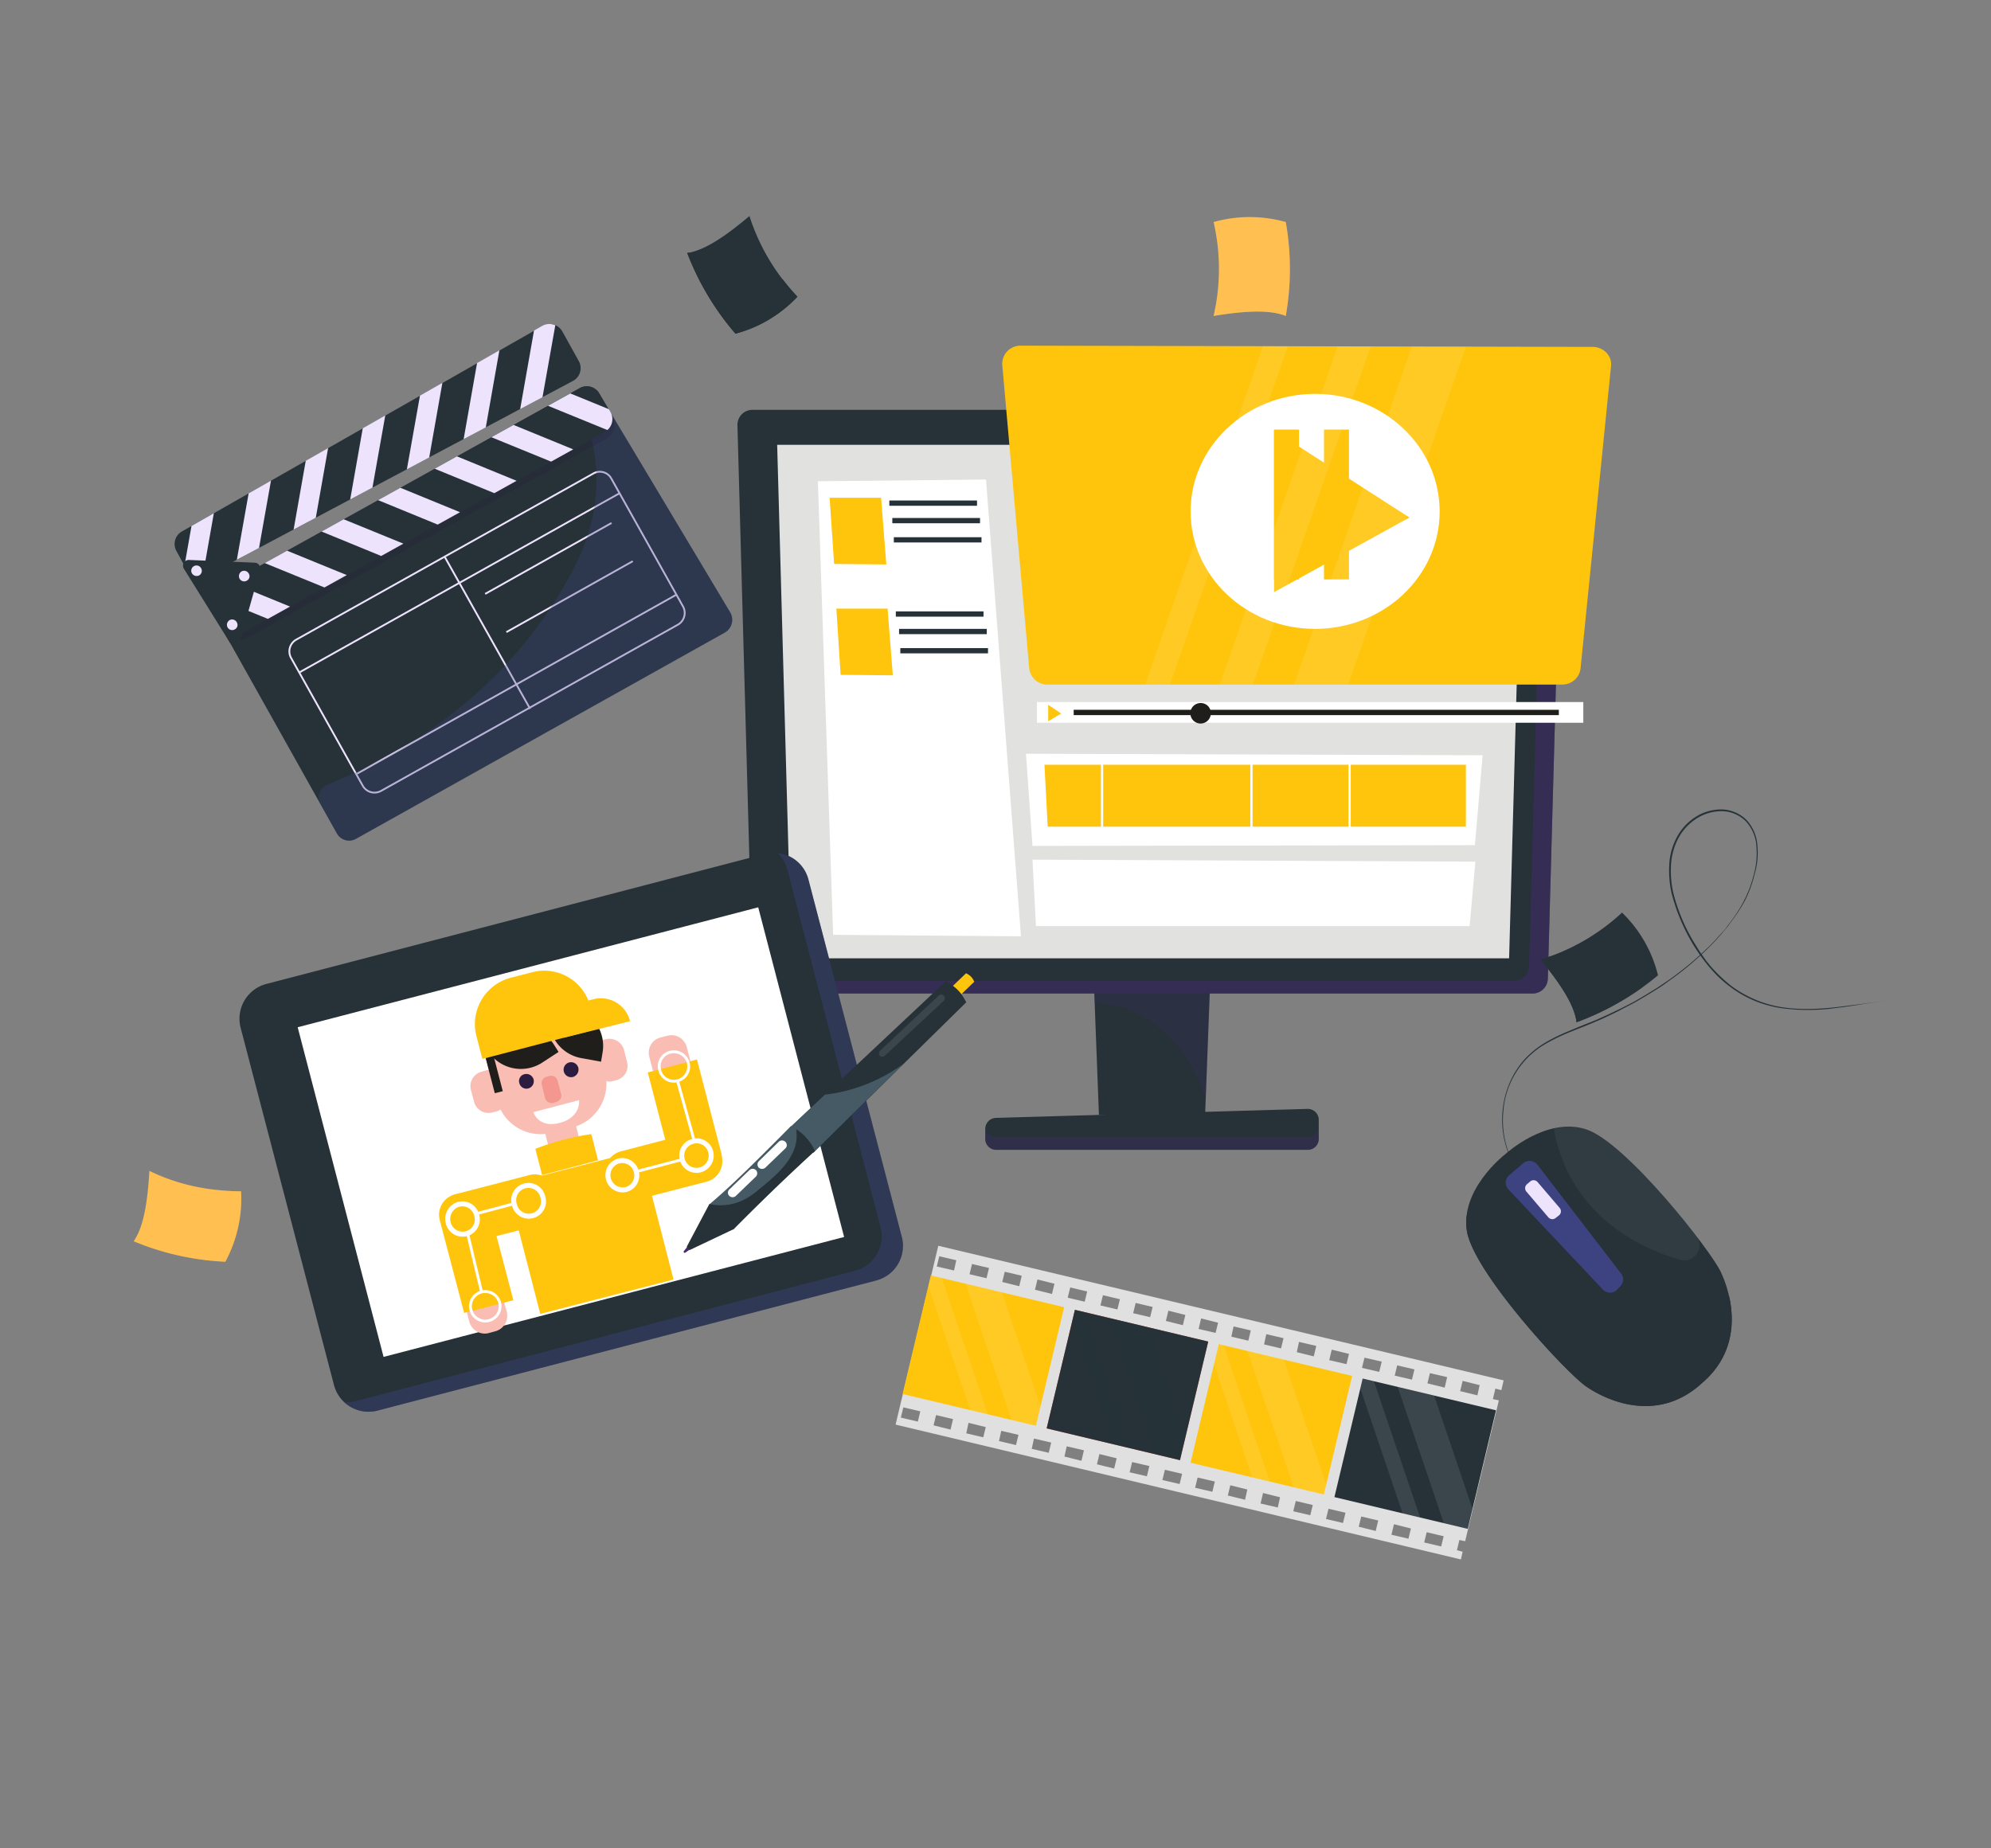 <svg xmlns="http://www.w3.org/2000/svg" xmlns:xlink="http://www.w3.org/1999/xlink" width="797" height="740" viewBox="0 0 797 740">
  <rect x="0" y="0" width="797" height="740" fill="#808080" stroke="none"/>
  <defs>
    <clipPath id="clip-path">
      <path d="M86.8,236.1l145.3-80.7a5.8,5.8,0,0,1,7.8,2.1l4.4,7.3a5.8,5.8,0,0,1-2.2,8.1L96.6,253.7a5.8,5.8,0,0,1-7.9-2.3l-4.2-7.5A5.8,5.8,0,0,1,86.8,236.1Z" fill="none"/>
    </clipPath>
    <clipPath id="clip-path-2">
      <path d="M217,130.5,72.8,212.8a5.8,5.8,0,0,0-2.2,7.8l4.2,7.7a5.7,5.7,0,0,0,7.8,2.3l146.7-78a5.7,5.7,0,0,0,2.4-7.9l-6.8-12A5.7,5.7,0,0,0,217,130.5Z" fill="none"/>
    </clipPath>
    <clipPath id="clip-path-3">
      <path d="M625.3,274.1H419.5a7.3,7.3,0,0,1-7.5-6.5L401.2,146a7.3,7.3,0,0,1,7.5-7.6l228.8.5c4.4,0,7.9,3.6,7.4,7.7L632.7,267.7A7.3,7.3,0,0,1,625.3,274.1Z" fill="none"/>
    </clipPath>
    <clipPath id="clip-path-4">
      <rect x="542.3" y="554.8" width="48.8" height="54.86" transform="translate(-131.2 998.4) rotate(-76.6)" fill="none"/>
    </clipPath>
    <clipPath id="clip-path-5">
      <rect x="484.6" y="541" width="48.8" height="54.86" transform="translate(-162 931.7) rotate(-76.6)" fill="none"/>
    </clipPath>
    <clipPath id="clip-path-6">
      <rect x="426.9" y="527.3" width="48.8" height="54.86" transform="translate(-192.9 865) rotate(-76.6)" fill="#263238"/>
    </clipPath>
    <clipPath id="clip-path-7">
      <rect x="369.3" y="513.5" width="48.8" height="54.86" transform="translate(-223.8 798.4) rotate(-76.6)" fill="none"/>
    </clipPath>
  </defs>
  <title>multimedia</title>
  <style>
    .animationAction{
      animation: aa1 2s infinite alternate;
    }
    @keyframes aa1{
      100%{
        transform: rotate(-20deg) translateX(-10%) translateY(3%);
      }
    }
    .action{
      animation: aa2 4s infinite alternate;
    }
    @keyframes aa2{
      100%{
        transform: rotate(5deg);
      }
    }
    .player{
      animation: p1 3s infinite;
    }
    @keyframes p1{
      100%{
        transform: translateX(15%);
      }
    }
    .pause{
      animation: p2 2s infinite alternate;
    }
    @keyframes p2{
      0%{opacity:0;}
      50%{opacity:0;}
      100%{opacity:1;}
    }
    .play{
      animation: p3 2s infinite alternate;
    }
    @keyframes p3{
      0%{opacity:1;}
      50%{opacity:1;}
      100%{opacity:0;}
    }
    .pen{
      animation: p4 5s infinite alternate;
    }
    @keyframes p4{
      0%{
        -ms-transform:rotate(-3deg);        
        -moz-transform:rotate(-3deg);        
        -webkit-transform:rotate(-3deg);
        -o-transform:rotate(-3deg);               
        transform:rotate(-3deg);}
      50%{
        -ms-transform:translate(0,-10%);
        -moz-transform:translateY(0,-10%);
        -webkit-transform:translateY(0,-10%);
        -o-transform:translateY(0,-10%);
        transform:translateY(-10%);}
      60%{
        -moz-transform:translateY(0,-6%);
        -webkit-transform:translateY(0,-6%);
        -ms-transform:translateY(0,-6%);
        -o-transform:translateY(0,-6%);
        transform:translateY(-6%);}
      100%{
        -webkit-transform:translateY(0,-4%) translateX(-4%,0);
        -moz-transform:translateY(0,-4%) translateX(-4%,0);
        -ms-transform:translateY(0,-4%) translateX(-4%,0);
        -o-transform:translateY(0,-4%) translateX(-4%,0);
        transform:translateY(-4%) translateX(-4%);}
    }
    .mouse{
      animation: m1 3s infinite ;
    }
    @keyframes m1{
      30%{transform:translateY(6%);}
      60%{transform:rotate(-1deg);}
      85%{transform:rotate(1deg);}
    }
    .mouse1{
      animation: m2 3s infinite ;
    }
    @keyframes m2{
      50%{
        transform:rotate(3deg);
        transform-origin: 90% 10%;
      }
    }
    .negative{
      transform: translateY(10%);
      animation: n1 4s infinite;
    }
    @keyframes n1{
      50%{
        transform-origin: 10% 90%;
        transform:rotateX(110deg) rotateY(10deg) rotateZ(50deg);}
    }
  </style>
  <g style="isolation: isolate">
    <g id="Layer_1" data-name="Layer 1">
      <g>
        <g>
          <g class="action">
            <path d="M290.1,253.3,142.6,335.8a5.6,5.6,0,0,1-7.8-2.2l-50-89.2a5.9,5.9,0,0,1,2.3-7.9l145-81.1a5.7,5.7,0,0,1,7.7,2.1l52.5,87.7A5.9,5.9,0,0,1,290.1,253.3Z" fill="#263238"/>
            <path d="M271.4,250.1,152.5,316.7a5.4,5.4,0,0,1-7.3-2.1l-28.7-51.2a5.4,5.4,0,0,1,2.1-7.3l118.9-66.5a5.2,5.2,0,0,1,7.2,2l28.7,51.2A5.4,5.4,0,0,1,271.4,250.1Z" fill="none" stroke="#ede3fc" stroke-miterlimit="10" stroke-width="0.73"/>
            <line x1="178.1" y1="223.1" x2="212.2" y2="283.8" fill="none" stroke="#ede3fc" stroke-miterlimit="10" stroke-width="0.73"/>
            <line x1="119.7" y1="269.3" x2="248" y2="197.5" fill="none" stroke="#ede3fc" stroke-miterlimit="10" stroke-width="0.73"/>
            <line x1="142.9" y1="309.8" x2="270.6" y2="238.2" fill="none" stroke="#ede3fc" stroke-miterlimit="10" stroke-width="0.73"/>
            <line x1="194.2" y1="237.8" x2="244.8" y2="209.4" fill="none" stroke="#ede3fc" stroke-miterlimit="10" stroke-width="0.73"/>
            <line x1="202.7" y1="253.1" x2="253.3" y2="224.7" fill="none" stroke="#ede3fc" stroke-miterlimit="10" stroke-width="0.73"/>
            <path d="M290.2,253.2,142.6,335.8a5.6,5.6,0,0,1-7.8-2.2l-6.4-11.4a5.7,5.7,0,0,1,2.9-8.2c41.5-16.4,77.9-46,99-87.7,11.2-22,11.8-47.6-1.2-69.3l3-1.6a5.7,5.7,0,0,1,7.7,2l52.5,87.7A5.9,5.9,0,0,1,290.2,253.2Z" fill="#3d4381" opacity="0.3" style="mix-blend-mode: multiply"/>
            <g>
              <g>
                <path d="M88.1,238.5l145.1-80.6a5.7,5.7,0,0,1,7.9,2.2l4.2,7.5a5.9,5.9,0,0,1-2.3,7.9L97.9,256.1a5.9,5.9,0,0,1-7.9-2.3l-4.1-7.5A5.6,5.6,0,0,1,88.1,238.5Z" fill="#2c1c3f" opacity="0.2" style="mix-blend-mode: multiply"/>
                <path d="M86.8,236.1l145.3-80.7a5.8,5.8,0,0,1,7.8,2.1l4.3,7.4a5.8,5.8,0,0,1-2.1,8L96.6,253.7a5.8,5.8,0,0,1-7.9-2.3l-4.2-7.5A5.8,5.8,0,0,1,86.8,236.1Z" fill="#263238"/>
                <g clip-path="url(#clip-path)">
                  <polygon points="76.4 235.2 81.5 228.7 154 258.4 148.8 264.8 76.4 235.2" fill="#ede3fc"/>
                  <polygon points="93.1 220.2 98.3 213.7 170.7 243.3 165.6 249.8 93.1 220.2" fill="#ede3fc"/>
                  <polygon points="109.9 205.1 115 198.7 187.5 228.3 182.3 234.8 109.9 205.1" fill="#ede3fc"/>
                  <polygon points="126.6 190.1 131.7 183.6 204.2 213.3 199 219.8 126.6 190.1" fill="#ede3fc"/>
                  <polygon points="143.3 175.1 148.5 168.6 220.9 198.3 215.8 204.8 143.3 175.1" fill="#ede3fc"/>
                  <polygon points="160.1 160.1 165.2 153.6 237.7 183.3 232.5 189.7 160.1 160.1" fill="#ede3fc"/>
                  <polygon points="176.8 145.1 182 138.6 254.4 168.2 249.3 174.7 176.8 145.1" fill="#ede3fc"/>
                </g>
              </g>
              <g class="animationAction">
                <path d="M217.2,130.5,72.8,212.8a5.8,5.8,0,0,0-2.2,7.8l4.2,7.7a5.8,5.8,0,0,0,7.8,2.3l146.8-78.1a5.8,5.8,0,0,0,2.3-7.9l-6.6-11.9A5.8,5.8,0,0,0,217.2,130.5Z" fill="#263238"/>
                <g clip-path="url(#clip-path-2)">
                  <polygon points="223.4 124 215.1 124.8 201.5 201.9 209.7 201 223.4 124" fill="#ede3fc"/>
                  <polygon points="201.7 130.1 193.5 131 179.9 208.1 188.1 207.2 201.7 130.1" fill="#ede3fc"/>
                  <polygon points="180.1 136.2 171.9 137.1 158.2 214.2 166.5 213.3 180.1 136.2" fill="#ede3fc"/>
                  <polygon points="158.5 142.3 150.2 143.2 136.6 220.3 144.8 219.4 158.5 142.3" fill="#ede3fc"/>
                  <polygon points="136.8 148.5 128.6 149.3 115 226.4 123.2 225.5 136.8 148.5" fill="#ede3fc"/>
                  <polygon points="115.2 154.6 107 155.5 93.3 232.6 101.5 231.7 115.2 154.6" fill="#ede3fc"/>
                  <polygon points="93.5 160.7 85.3 161.6 71.7 238.7 79.9 237.8 93.5 160.7" fill="#ede3fc"/>
                </g>
              </g>
              <path d="M75.6,224.2l26.4,1.1a2.3,2.3,0,0,1,2.1,2.9l-8,28.3a2.3,2.3,0,0,1-4.2.6L73.6,227.7A2.3,2.3,0,0,1,75.6,224.2Z" fill="#263238"/>
              <g>
                <path d="M99.6,229.7a2,2,0,0,1-.8,2.8,2.1,2.1,0,0,1-2.9-.8,2.2,2.2,0,0,1,.8-2.9A2.1,2.1,0,0,1,99.6,229.7Z" fill="#ede3fc"/>
                <path d="M80.5,227.5a2.1,2.1,0,0,1-.8,2.9,2.2,2.2,0,0,1-2.9-.9,2.1,2.1,0,0,1,.8-2.8A2.1,2.1,0,0,1,80.5,227.5Z" fill="#ede3fc"/>
                <path d="M94.8,249.2A2,2,0,0,1,94,252a2.1,2.1,0,0,1-2.9-.8,2.2,2.2,0,0,1,.8-2.9A2.1,2.1,0,0,1,94.8,249.2Z" fill="#ede3fc"/>
              </g>
            </g>
          </g>
          <g>
            <g>
              <polygon points="482.4 446.4 439.9 446.4 437.3 378 485 378 482.4 446.4" fill="#263238"/>
              <path d="M482.7,440.2,485,378H437.3l.9,23.7C460.2,402.1,476.4,419.7,482.7,440.2Z" fill="#472872" opacity="0.2" style="mix-blend-mode: multiply"/>
              <path d="M613.6,397.8H307.3a6.1,6.1,0,0,1-6-5.9l-6.1-221.6a6,6,0,0,1,6-6.2H619.7a6,6,0,0,1,6,6.2l-6.1,221.6A6.1,6.1,0,0,1,613.6,397.8Z" fill="#263238"/>
              <path d="M625.7,170.3l-6.1,221.6a6.1,6.1,0,0,1-6,5.9H307.3a5.9,5.9,0,0,1-5.9-5.1H606.1a6.1,6.1,0,0,0,6-5.9l6.1-221.7v-1h1.5A6,6,0,0,1,625.7,170.3Z" fill="#472872" opacity="0.5" style="mix-blend-mode: multiply"/>
              <polygon points="316.8 383.7 311.1 178.1 609.8 178.1 604.1 383.7 316.8 383.7" fill="#e1e1df"/>
              <path d="M523.5,460.4H398.8a4.4,4.4,0,0,1-4.4-4.4v-4a4.4,4.4,0,0,1,4.3-4.4L523.4,444a4.4,4.4,0,0,1,4.5,4.4V456A4.4,4.4,0,0,1,523.5,460.4Z" fill="#263238"/>
              <path d="M527.9,448.4V456a4.4,4.4,0,0,1-4.4,4.4H398.8a4.4,4.4,0,0,1-4.4-4.4v-3.9a4.4,4.4,0,0,0,4.2,3.2H523.3a4.4,4.4,0,0,0,4.4-4.4v-3.8A5.1,5.1,0,0,1,527.9,448.4Z" fill="#472872" opacity="0.3" style="mix-blend-mode: multiply"/>
            </g>
            <g>
              <path d="M625.3,274.1H419.5a7.3,7.3,0,0,1-7.5-6.5L401.2,146a7.3,7.3,0,0,1,7.5-7.6l228.8.5c4.4,0,7.9,3.6,7.4,7.7L632.7,267.7A7.3,7.3,0,0,1,625.3,274.1Z" fill="#ffc40c"/>
              <path d="M576.3,204.8c0,25.9-22.3,47-49.9,47s-49.8-21.1-49.8-47,22.3-47.1,49.8-47.1S576.3,178.8,576.3,204.8Z" fill="#fff"/>
              <polygon class="play" points="510 172.4 564.2 207.2 510 237.1 510 172.4" fill="#ffc40c"/>
              <g class="pause">
                <rect x="510" y="172" width="10" height="60" fill="#ffc40c"/>
                <rect x="530" y="172" width="10" height="60" fill="#ffc40c"/>
              </g>
              <g clip-path="url(#clip-path-3)">
                <g>
                  <rect x="481.6" y="111.5" width="9.4" height="192.82" transform="translate(95.6 -148.5) rotate(19.2)" fill="#fff" opacity="0.1"/>
                  <rect x="511.4" y="112" width="12.5" height="192.83" transform="translate(97.6 -159) rotate(19.2)" fill="#fff" opacity="0.1"/>
                  <rect x="538.4" y="120.4" width="20.5" height="192.83" transform="translate(102.1 -168.7) rotate(19.2)" fill="#fff" opacity="0.1"/>
                </g>
              </g>
            </g>
            <polygon points="408.7 374.9 333.5 374.3 327.4 192.7 394.7 192 408.7 374.9" fill="#fff"/>
            <polygon points="590.4 338.4 413.3 338.7 410.7 301.8 593.5 302.4 590.4 338.4" fill="#fff"/>
            <polygon points="588.3 370.8 414.7 370.8 413.3 344.2 590.6 345 588.3 370.8" fill="#fff"/>
            <g>
              <rect x="415.1" y="281.1" width="218.7" height="8.29" fill="#fff"/>
              <polygon points="419.6 282.2 424.8 285.7 419.6 288.8 419.6 282.2" fill="#ffc40c"/>
              <rect x="429.8" y="284.2" width="194.2" height="2.13" fill="#1f1e1b"/>
              <path class="player" d="M484.7,285.6a4.1,4.1,0,1,1-4.1-4.1A4,4,0,0,1,484.7,285.6Z" fill="#1f1e1b"/>
            </g>
            <g>
              <polygon points="586.8 331 419.4 331 418.1 306.2 586.8 306.2 586.8 331" fill="#ffc40c"/>
              <rect x="440.7" y="304.7" width="0.9" height="28.08" fill="#fff"/>
              <rect x="500.5" y="303.6" width="0.9" height="28.08" fill="#fff"/>
              <rect x="539.8" y="304.7" width="0.9" height="28.08" fill="#fff"/>
            </g>
            <polygon points="354.8 226 333.9 225.8 332.1 199.3 352.7 199.3 354.8 226" fill="#ffc40c"/>
            <rect x="356" y="200.4" width="35.1" height="2.11" fill="#263238"/>
            <rect x="357.2" y="207.4" width="35.1" height="2.11" fill="#263238"/>
            <rect x="357.8" y="215.1" width="35.1" height="2.1" fill="#263238"/>
            <polygon points="357.4 270.4 336.5 270.2 334.8 243.7 355.3 243.7 357.4 270.4" fill="#ffc40c"/>
            <rect x="358.6" y="244.8" width="35.1" height="2.11" fill="#263238"/>
            <rect x="359.9" y="251.8" width="35.1" height="2.11" fill="#263238"/>
            <rect x="360.4" y="259.5" width="35.1" height="2.1" fill="#263238"/>
          </g>
          <g>
            <g>
              <path d="M350.7,512.7,151.1,564.8a14.3,14.3,0,0,1-17.4-10.2L96.3,411.4A14.4,14.4,0,0,1,106.5,394l199.7-52.1a14.3,14.3,0,0,1,17.4,10.2L361,495.3A14.3,14.3,0,0,1,350.7,512.7Z" fill="#263238"/>
              <path d="M350.7,512.7,151.1,564.8a14.3,14.3,0,0,1-13.5-3.5,12.6,12.6,0,0,0,5.1-.4l199.6-52.1a14.3,14.3,0,0,0,10.2-17.4L315.2,348.3a13.4,13.4,0,0,0-4-6.7,14.2,14.2,0,0,1,12.4,10.5L361,495.3A14.3,14.3,0,0,1,350.7,512.7Z" fill="#3d4381" opacity="0.4" style="mix-blend-mode: multiply"/>
              <rect x="155.1" y="350.6" width="147.1" height="205.45" transform="translate(609.6 117.7) rotate(75.4)" fill="#263238" style="mix-blend-mode: multiply"/>
              <rect x="160.5" y="358.1" width="136.4" height="190.51" transform="translate(609.6 117.7) rotate(75.4)" fill="#fff"/>
            </g>
            <g>
              <g>
                <g>
                  <path d="M233.1,460.6l-12.3,3.2-2.7-10.5a32.1,32.1,0,0,1,12.3-3.2Z" fill="#f9bdb4"/>
                  <g>
                    <path d="M229.2,451.4l-8.1,2.1A18,18,0,0,1,199,440.6l-5.8-22.3a18.1,18.1,0,0,1,13-22l8.1-2.1a18,18,0,0,1,22.1,12.9l5.8,22.3A18.1,18.1,0,0,1,229.2,451.4Z" fill="#f9bdb4"/>
                    <path d="M246.7,432.5l-2,.5a2.9,2.9,0,0,1-3.5-2l-2.8-10.9a2.9,2.9,0,0,1,2.1-3.5l2-.5a6.1,6.1,0,0,1,7.3,4.3l1.2,4.8A5.9,5.9,0,0,1,246.7,432.5Z" fill="#f9bdb4"/>
                    <path d="M244,430.3h0l-2.9-10.9,2.1-.6h.8a3.3,3.3,0,0,1,3.1,2.4l1.2,4.8a3.3,3.3,0,0,1-.3,2.4,3.4,3.4,0,0,1-2,1.5Z" fill="#f9bdb4" opacity="0.3" style="mix-blend-mode: multiply"/>
                    <path d="M192.8,429.1l2-.6a2.9,2.9,0,0,1,3.5,2.1l2.8,10.8a2.8,2.8,0,0,1-2,3.5l-2,.5a5.9,5.9,0,0,1-7.3-4.2l-1.3-4.8A6,6,0,0,1,192.8,429.1Z" fill="#f9bdb4"/>
                    <path d="M195.6,442.8a3.2,3.2,0,0,1-3.1-2.4l-1.3-4.7a3.4,3.4,0,0,1,2.3-3.9l2-.5,2.9,10.8-2,.6Z" fill="#f9bdb4" opacity="0.3" style="mix-blend-mode: multiply"/>
                    <path d="M240.6,425.1l-7.7-1.4a15.6,15.6,0,0,1-12.8-18.1l.6-3.7,7.7,1.4a15.7,15.7,0,0,1,12.8,18.2Z" fill="#1f1e1b"/>
                    <path d="M223.6,421.2l-6.6,4.3a15.7,15.7,0,0,1-21.7-4.7l-2-3.1,6.6-4.3a15.8,15.8,0,0,1,21.8,4.8Z" fill="#1f1e1b"/>
                    <rect x="196" y="422" width="3.3" height="15.56" transform="translate(-101.9 63.7) rotate(-14.6)" fill="#1f1e1b"/>
                    <path d="M238.7,412.1,193.1,424l-2.4-9.2a19.2,19.2,0,0,1,13.7-23.3l8.6-2.2A19,19,0,0,1,236.3,403Z" fill="#ffc40c"/>
                    <path d="M252.2,408.9l-26.5,6.6-3-11.7,14.8-3.7a12,12,0,0,1,14.7,8.8Z" fill="#ffc40c"/>
                  </g>
                  <path d="M239.4,464.6,217,470.5,214.3,460a100.2,100.2,0,0,1,22.4-5.9Z" fill="#ffc40c"/>
                  <path d="M231.5,427.5a3.1,3.1,0,0,1-2.1,3.7,3,3,0,1,1,2.1-3.7Z" fill="#2c1c3f"/>
                  <path d="M213.6,432.2a3,3,0,0,1-2.1,3.6,2.9,2.9,0,0,1-3.6-2.1,2.8,2.8,0,0,1,2.1-3.6A3,3,0,0,1,213.6,432.2Z" fill="#2c1c3f"/>
                  <path d="M222.7,441.2l-1.2.4a2.8,2.8,0,0,1-3.3-1.9l-1.3-5.3a2.7,2.7,0,0,1,1.9-3.3l1.2-.3a2.6,2.6,0,0,1,3.2,1.9l1.4,5.3A2.6,2.6,0,0,1,222.7,441.2Z" fill="#f4978e"/>
                  <path d="M213.5,445.3l18.3-4.8s.9,6.8-7.7,9.1S213.5,445.3,213.5,445.3Z" fill="#fff"/>
                </g>
                <rect x="209.4" y="464.9" width="55" height="53.36" transform="matrix(0.97, -0.25, 0.25, 0.97, -116.41, 75.72)" fill="#ffc40c"/>
                <path d="M187.7,497.8l29.4-7.6a8.4,8.4,0,0,0,5.9-10.1l-1-3.7a8.2,8.2,0,0,0-10.1-5.9l-29.3,7.6a8.3,8.3,0,0,0-5.9,10.1l.9,3.7A8.3,8.3,0,0,0,187.7,497.8Z" fill="#ffc40c"/>
                <path d="M277.1,427.7l-15,3.9-2.2-8.5a6.3,6.3,0,0,1,4.5-7.7l2.8-.7a6.3,6.3,0,0,1,7.7,4.5Z" fill="#f9bdb4"/>
                <path d="M185.7,520.8l14.9-3.9,2.3,8.5a6.4,6.4,0,0,1-4.5,7.6l-2.9.8a6.4,6.4,0,0,1-7.6-4.5Z" fill="#f9bdb4"/>
                <path d="M283,473.1l-29.4,7.6a8.1,8.1,0,0,1-10-5.9l-1-3.7a8.3,8.3,0,0,1,5.9-10.1l29.3-7.6a8.2,8.2,0,0,1,10.1,5.9l1,3.7A8.4,8.4,0,0,1,283,473.1Z" fill="#ffc40c"/>
                <path d="M269,466.7l-9.7-37.3,19.7-5.2,9.7,37.4a8.3,8.3,0,0,1-5.9,10.1l-3.7.9A8.3,8.3,0,0,1,269,466.7Z" fill="#ffc40c"/>
                <path d="M176,488.4l9.8,37.3,19.7-5.1-9.8-37.3a8.1,8.1,0,0,0-10-5.9l-3.8.9A8.4,8.4,0,0,0,176,488.4Z" fill="#ffc40c"/>
              </g>
              <polyline points="211.3 480.5 185.6 487.3 192.8 517.4" fill="none" stroke="#fff" stroke-miterlimit="10" stroke-width="1.14"/>
              <path d="M217.3,479.3a5.9,5.9,0,1,1-11.4,3,5.9,5.9,0,1,1,11.4-3Z" fill="#ffc40c" stroke="#fff" stroke-miterlimit="10" stroke-width="2"/>
              <path d="M190.8,486.5a5.9,5.9,0,1,1-11.4,3,6.1,6.1,0,0,1,4.2-7.3A5.9,5.9,0,0,1,190.8,486.5Z" fill="#ffc40c" stroke="#fff" stroke-miterlimit="10" stroke-width="2"/>
              <path d="M200,521.5a5.9,5.9,0,1,1-11.5,3,5.9,5.9,0,0,1,4.3-7.2A6,6,0,0,1,200,521.5Z" fill="none" stroke="#fff" stroke-miterlimit="10" stroke-width="1.14"/>
              <polyline points="249 470.6 279.5 462.6 271.2 432.7" fill="none" stroke="#fff" stroke-miterlimit="10" stroke-width="1.14"/>
              <path d="M254.7,469.1a5.8,5.8,0,0,1-4.2,7.2,5.9,5.9,0,0,1-3-11.4A5.8,5.8,0,0,1,254.7,469.1Z" fill="#ffc40c" stroke="#fff" stroke-miterlimit="10" stroke-width="2"/>
              <path d="M284.5,461.2a5.9,5.9,0,1,1-7.2-4.2A5.8,5.8,0,0,1,284.5,461.2Z" fill="#ffc40c" stroke="#fff" stroke-miterlimit="10" stroke-width="2"/>
              <path d="M275.5,425.5a5.9,5.9,0,0,1-4.2,7.2,5.8,5.8,0,0,1-7.2-4.2,5.8,5.8,0,0,1,4.2-7.2A6,6,0,0,1,275.5,425.5Z" fill="none" stroke="#fff" stroke-miterlimit="10" stroke-width="1.14"/>
            </g>
          </g>
          <g class="mouse">
            <g class="mouse1">
              <path d="M680.7,554.3l-.3.3c-17.6,15.2-37.4,6.1-45.5.5s-45-45.6-47.7-62.2,14.9-30.4,14.9-30.4l.5-.4s16.5-15.2,32.4-9.9,49.5,48,53.8,57S698.9,539.3,680.7,554.3Z" fill="#263238"/>
              <path d="M635,452.2a23.1,23.1,0,0,0-13-.4c4.8,28,25.6,45.4,50.5,52.6a6.1,6.1,0,0,0,6.6-9.5C666.8,478.9,646.5,456,635,452.2Z" fill="#fff" opacity="0.05"/>
              <path d="M641.4,534.9c-24.9-5.5-45.7-24.7-54.3-48.1a20.8,20.8,0,0,0,.1,6.1c2.7,16.6,39.5,56.5,47.7,62.2s27.9,14.7,45.5-.5l.3-.3c13.2-10.8,13.8-24.8,11.5-35.2C683.7,535.8,659.9,538.6,641.4,534.9Z" fill="#263238" style="mix-blend-mode: multiply"/>
              <path d="M648.7,514.9l-1.4,1.5a3.9,3.9,0,0,1-5.7-.1l-37.8-40.1a3.9,3.9,0,0,1,.3-5.6l5.7-4.9a4,4,0,0,1,5.6.6l33.5,43.6A3.8,3.8,0,0,1,648.7,514.9Z" fill="#3d4381" style="mix-blend-mode: multiply"/>
              <path d="M626.6,486.4l-4.4,3.8a1.1,1.1,0,0,1-1.6-.2l-12.5-14.5a1.2,1.2,0,0,1,.2-1.7l4.4-3.7a1,1,0,0,1,1.6.1l12.4,14.6A1,1,0,0,1,626.6,486.4Z" fill="#3d4381" style="mix-blend-mode: multiply"/>
              <path d="M624.1,486.6l-1.4,1.1a2.1,2.1,0,0,1-2.9-.3L611,477.1a2.1,2.1,0,0,1,.2-2.9l1.4-1.2a2.1,2.1,0,0,1,2.9.3l8.8,10.3A2.1,2.1,0,0,1,624.1,486.6Z" fill="#ede3fc"/>
            </g>
            <path d="M606.1,466.4c-7.6-12.9-6-30.5,3.8-41.8a36.6,36.6,0,0,1,8.6-7.1,72.4,72.4,0,0,1,10.1-4.9c3.4-1.5,6.9-2.8,10.3-4.2l5.1-2.3,5-2.4,4.9-2.5,4.8-2.8,4.7-2.9,4.6-3.1a130,130,0,0,0,17-14.3c1.4-1.3,2.5-2.8,3.8-4.1s2.4-2.8,3.5-4.3a57.6,57.6,0,0,0,6-9.4,48,48,0,0,0,3.8-10.4,30.9,30.9,0,0,0,1-10.9,16,16,0,0,0-4.1-10,13.7,13.7,0,0,0-9.7-4.2,18.4,18.4,0,0,0-10.4,3.1,21.3,21.3,0,0,0-7.2,8,26.1,26.1,0,0,0-2.8,10.6,40.2,40.2,0,0,0,.9,10.9,73.2,73.2,0,0,0,8.6,20.4c1,1.5,1.9,3.2,3,4.6l1.6,2.3,1.7,2.1a64.6,64.6,0,0,0,8,7.7,45.9,45.9,0,0,0,20.1,8.7c7.3,1.2,14.7.9,22.1.1l11-1.4c3.7-.5,7.4-1,11.1-1.2h0c-7.4.4-14.7,2.1-22.1,2.9a78.6,78.6,0,0,1-22.2,0,44.8,44.8,0,0,1-20.4-8.7c-6-4.5-10.7-10.5-14.6-16.8a77.5,77.5,0,0,1-8.6-20.6,42.1,42.1,0,0,1-.9-11.2,26,26,0,0,1,2.9-10.8,21.4,21.4,0,0,1,7.5-8.3,19.1,19.1,0,0,1,10.7-3.1,14.5,14.5,0,0,1,10.1,4.5,16.8,16.8,0,0,1,4.1,10.2,29.6,29.6,0,0,1-1.1,11.1,48.8,48.8,0,0,1-3.8,10.5,64.8,64.8,0,0,1-6.1,9.3,18.4,18.4,0,0,1-1.7,2.2l-1.8,2.2c-1.3,1.3-2.4,2.8-3.8,4.1a122.4,122.4,0,0,1-16.9,14.4c-1.5,1.1-3,2.2-4.6,3.2l-4.7,2.9-4.8,2.8-5,2.6c-1.6.9-3.3,1.7-5,2.5s-3.3,1.6-5.1,2.3c-3.4,1.5-6.9,2.8-10.3,4.2a76.4,76.4,0,0,0-10,4.8,34,34,0,0,0-17,27,37.1,37.1,0,0,0,4.3,21.4Z" fill="#263238"/>
          </g>
          <g class="pen">
            <path d="M273.8,501.5h0c-.2-.1-.2-.4,0-.6l1.4-1.8a.8.8,0,0,1,.8.3h0a.8.8,0,0,1,.3.8l-1.9,1.3A.4.4,0,0,1,273.8,501.5Z" fill="#472872"/>
            <g>
              <path d="M379.8,402.9l-3.3-3.4,10.2-9.8a6.1,6.1,0,0,1,3.3,3.4Z" fill="#ffc40c"/>
              <path d="M325.6,461.5l-9.5-9.9,62.6-58.8c4.2,2.7,6,4.4,8.1,8.5Z" fill="#263238"/>
              <path d="M316.1,451.6l9.5,9.9,36.1-35.6a66.4,66.4,0,0,1-31.5,12.4Z" fill="#455a64"/>
              <path d="M293.7,492.1l-9.6-10c9.5-8,20.5-19.1,32.5-31.2a20.9,20.9,0,0,1,9.6,9.9C314.5,471.5,303.7,482,293.7,492.1Z" fill="#455a64"/>
              <path d="M318.7,452.1c1.8,11.2-8.4,18.8-16.3,25.3-5.5,4.4-11.8,6.1-18.3,4.7h0l9.6,10c10-10.1,20.8-20.6,32.5-31.3A20.5,20.5,0,0,0,318.7,452.1Z" fill="#263238"/>
              <path d="M276.1,500.5l-.6-.7-.6-.6L284,482a27.9,27.9,0,0,1,9.8,10.1Z" fill="#263238"/>
              <path d="M303.7,467.5h0a1.9,1.9,0,0,1,.1-2.6l8-7.8a1.9,1.9,0,0,1,2.6.1h0a1.8,1.8,0,0,1,0,2.6l-8,7.7A2,2,0,0,1,303.7,467.5Z" fill="#fff"/>
              <path d="M291.9,478.8h0a1.8,1.8,0,0,1,.1-2.6l8-7.7a1.9,1.9,0,0,1,2.6,0h0a1.9,1.9,0,0,1,0,2.6l-8.1,7.8A1.9,1.9,0,0,1,291.9,478.8Z" fill="#fff"/>
            </g>
            <path d="M377.8,400.7l-23.6,22a1.4,1.4,0,0,1-2,0h0a1.4,1.4,0,0,1,.1-2l23.5-22.1a1.4,1.4,0,0,1,2,.1h0A1.4,1.4,0,0,1,377.8,400.7Z" fill="#fff" opacity="0.1"/>
          </g>
          <g class="negative">
            <path d="M375.6,498.8l-17.1,71.6,226.3,54,.7-3.1-2.3-.6,1-4.1,2.3.5L600,560.7l-2.4-.5,1-4.2,2.4.6.9-3.9ZM577.9,615.1l-1,4.1-6.8-1.6,1-4.1ZM564.8,612l-1,4.1-6.8-1.6,1-4.2Zm-13.1-3.2-1,4.2-6.8-1.7,1-4.1Zm-13.1-3.1-1,4.1-6.8-1.6,1-4.1Zm-13.1-3.1-1,4.1-6.8-1.6,1-4.1Zm-13.1-3.1-.9,4.1-6.9-1.6,1-4.2Zm-13.1-3.1-.9,4.1-6.9-1.7,1-4.1Zm-13-3.2-1,4.1-6.9-1.6,1-4.1Zm-13.1-3.1-1,4.1-6.9-1.6,1-4.1ZM460.1,587l-1,4.1-6.9-1.6,1-4.1ZM447,583.9l-1,4.1-6.9-1.7,1-4.1Zm-13.1-3.2-1,4.2-6.8-1.7.9-4.1Zm-13.1-3.1-1,4.1-6.8-1.6.9-4.1Zm-13.1-3.1-1,4.1-6.8-1.6.9-4.1Zm-13.1-3.1-1,4.1-6.8-1.6.9-4.2Zm-13.1-3.2-1,4.2-6.8-1.7,1-4.1Zm-13.1-3.1-1,4.1-6.8-1.6,1-4.1Zm223.9-10.5-.9,4.1-6.9-1.7,1-4.1Zm-13-3.2-1,4.2-6.9-1.7,1-4.1Zm-13.1-3.1-1,4.1-6.9-1.6,1-4.1Zm-13.1-3.1-1,4.1-6.9-1.6,1-4.1ZM540,542.1l-1,4.1-6.9-1.6,1-4.2Zm-13.1-3.2-1,4.2-6.8-1.7.9-4.1Zm-13.1-3.1-1,4.1-6.8-1.6.9-4.1Zm-13.1-3.1-1,4.1-6.8-1.6.9-4.1Zm-13.1-3.1-1,4.1-6.8-1.6,1-4.2Zm-13.1-3.1-1,4.1-6.8-1.7,1-4.1Zm-13.1-3.2-1,4.1-6.8-1.6,1-4.1Zm-13.1-3.1-1,4.1-6.8-1.6,1-4.1Zm-13.1-3.1-1,4.1-6.8-1.6,1-4.1ZM422.1,514l-1,4.1-6.8-1.7,1-4.1ZM409,510.8l-1,4.2-6.8-1.7,1-4.1Zm-13.1-3.1-1,4.1-6.8-1.6,1-4.1Zm-13.1-3.1-.9,4.1-6.9-1.6,1-4.1Z" fill="#e0e0e0"/>
            <rect x="369.3" y="513.5" width="48.8" height="54.86" transform="translate(-223.8 798.4) rotate(-76.6)" fill="#ffc40c"/>
            <rect x="426.9" y="527.3" width="48.8" height="54.86" transform="translate(-192.9 865) rotate(-76.6)" fill="#f4564a"/>
            <rect x="484.6" y="541" width="48.8" height="54.86" transform="translate(-162 931.7) rotate(-76.6)" fill="#ffc40c"/>
            <rect x="542.3" y="554.8" width="48.8" height="54.86" transform="translate(-131.2 998.4) rotate(-76.6)" fill="#263238"/>
            <g clip-path="url(#clip-path-4)">
              <rect x="552.1" y="525.7" width="6.1" height="101.56" transform="translate(-155.8 208.9) rotate(-18.7)" fill="#fff" opacity="0.1"/>
              <rect x="567.8" y="526.8" width="12.7" height="101.56" transform="translate(-155.1 215.1) rotate(-18.7)" fill="#fff" opacity="0.1"/>
            </g>
            <g clip-path="url(#clip-path-5)">
              <rect x="494.3" y="518.5" width="6.1" height="101.56" transform="translate(-156.5 189.9) rotate(-18.7)" fill="#fff" opacity="0.1"/>
              <rect x="510" y="519.5" width="12.7" height="101.56" transform="translate(-155.8 196) rotate(-18.7)" fill="#fff" opacity="0.1"/>
            </g>
            <g>
              <rect x="426.9" y="527.3" width="48.8" height="54.86" transform="translate(-192.9 865) rotate(-76.6)" fill="#263238"/>
              <g clip-path="url(#clip-path-6)">
                <rect x="439" y="506.8" width="6.1" height="101.56" transform="translate(-155.7 171.5) rotate(-18.7)" fill="#263238" opacity="0.1"/>
                <rect x="454.8" y="507.8" width="12.7" height="101.56" transform="translate(-155.1 177.9) rotate(-18.8)" fill="#263238" opacity="0.1"/>
              </g>
            </g>
            <g clip-path="url(#clip-path-7)">
              <rect x="383.6" y="498.1" width="6.1" height="101.56" transform="translate(-155.8 153.2) rotate(-18.7)" fill="#fff" opacity="0.1"/>
              <rect x="399.3" y="499.2" width="12.7" height="101.56" transform="translate(-155.1 159.4) rotate(-18.7)" fill="#fff" opacity="0.1"/>
            </g>
          </g>
        </g>
        <g>
          <path d="M514.7,126.5c-6.7-2.7-17.3-1.9-28.9,0a83.7,83.7,0,0,0,0-37.6,53.5,53.5,0,0,1,28.9,0A107.9,107.9,0,0,1,514.7,126.5Z" fill="#ffbf51"/>
          <path d="M514.7,88.9l-1.1-.3c-.1,17.7-11.9,29.8-27.1,34.5a34,34,0,0,1-.7,3.4c11.6-1.9,22.2-2.7,28.9,0A107.9,107.9,0,0,0,514.7,88.9Z" fill="#ffbf51" opacity="0.3" style="mix-blend-mode: multiply"/>
          <path d="M53.5,497c4.2-6,5.6-16.5,6.3-28.2,11.2,5.5,23.5,8.1,36.7,8.2a53.2,53.2,0,0,1-6.3,28.2A108.6,108.6,0,0,1,53.5,497Z" fill="#ffbf51"/>
          <path d="M96.5,477a82.6,82.6,0,0,1-10-.6c-3,12.8-16.2,22.2-30,21.8a107.1,107.1,0,0,0,33.7,7A53.2,53.2,0,0,0,96.5,477Z" fill="#ffbf51" opacity="0.3" style="mix-blend-mode: multiply"/>
          <path d="M631.1,409.3c-.9-7.3-7-16-14.4-25.1a84,84,0,0,0,32.6-18.8,52.3,52.3,0,0,1,14.4,25.1A109.3,109.3,0,0,1,631.1,409.3Z" fill="#263238"/>
          <path d="M621,382.8l-4.3,1.4c7.4,9.1,13.5,17.8,14.4,25.1a112.7,112.7,0,0,0,26.5-14.1c-1.9.7-4.1,1.1-5.9,1.7C638.3,400.5,627.8,393.5,621,382.8Z" fill="#263238" style="mix-blend-mode: multiply"/>
          <g>
            <path d="M275.1,101.3c7.3-1.1,15.9-7.2,24.9-14.8a83.9,83.9,0,0,0,19.2,32.3,52.5,52.5,0,0,1-24.8,14.8A109.5,109.5,0,0,1,275.1,101.3Z" fill="#263238"/>
            <path d="M297.3,113c-7.2,0-19.5-4-21.3-11.9l-.9.2a109.5,109.5,0,0,0,19.3,32.3,52.5,52.5,0,0,0,24.8-14.8c-2.1-2.3-4.1-4.6-5.9-7A47.6,47.6,0,0,1,297.3,113Z" fill="#263238" style="mix-blend-mode: multiply"/>
          </g>
        </g>
      </g>
    </g>
  </g>
</svg>
